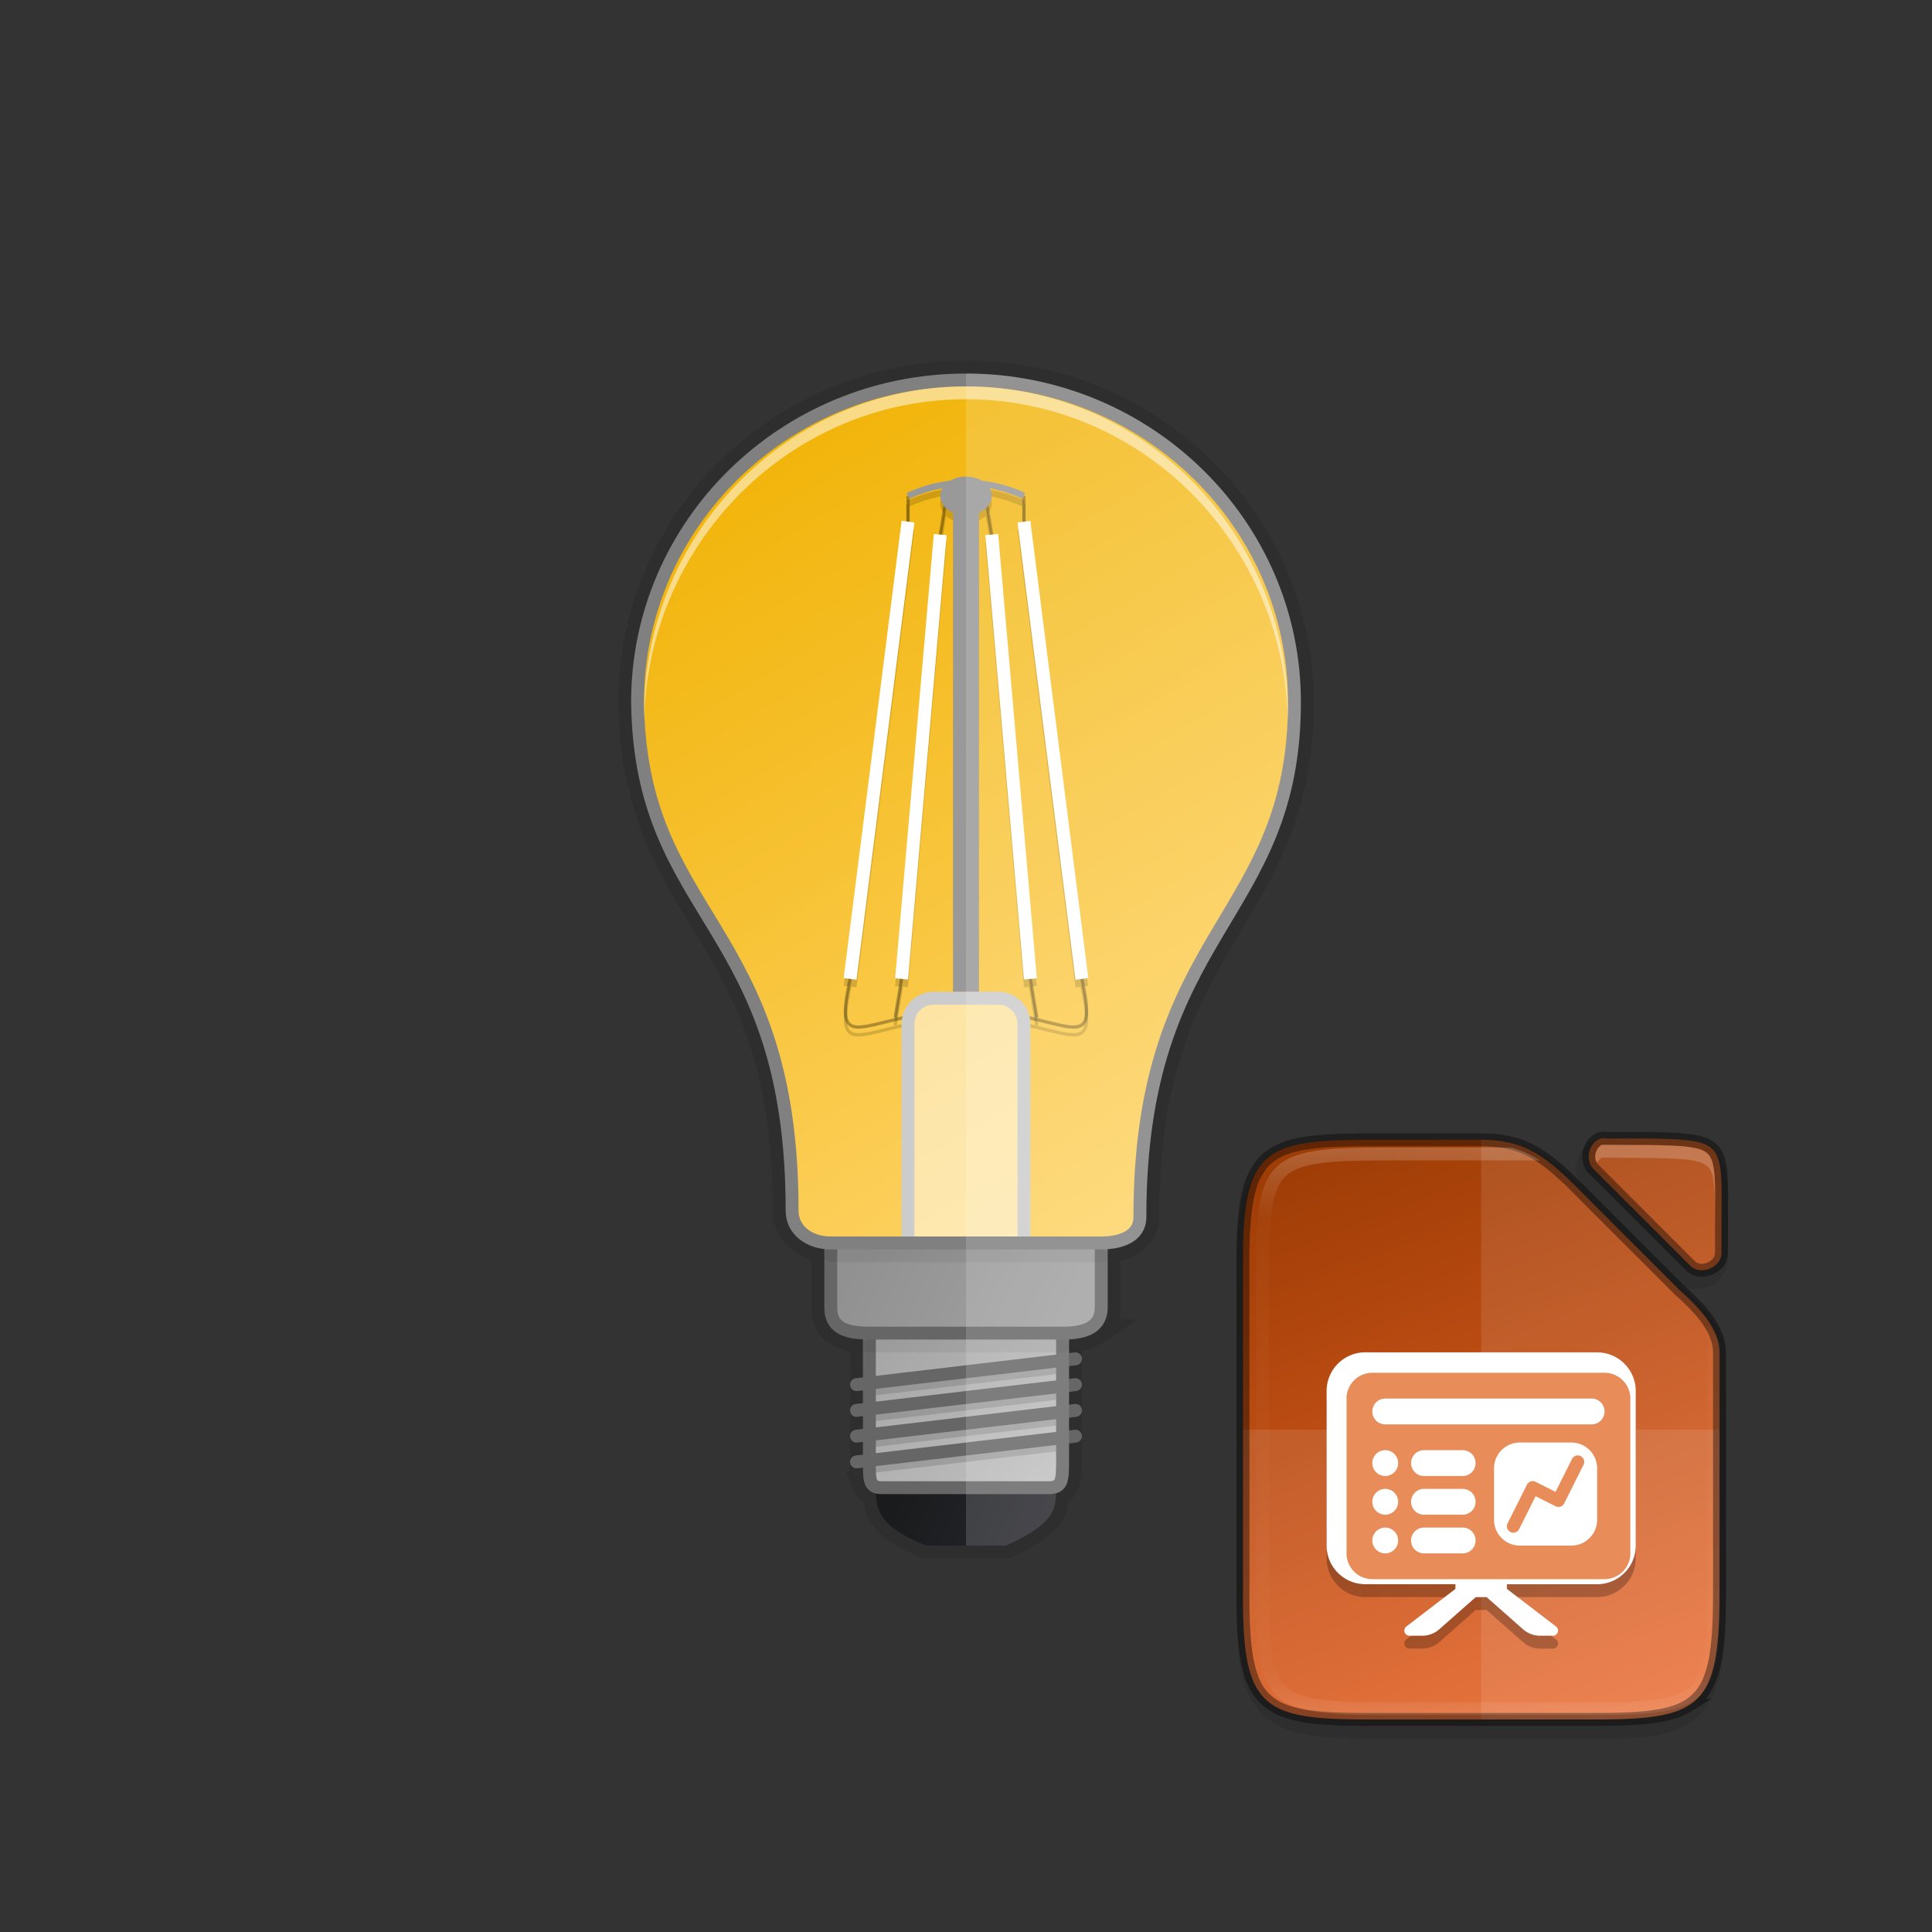 <svg height="150" viewBox="0 0 39.688 39.688" width="150" xml:space="preserve" xmlns:xlink="http://www.w3.org/1999/xlink" xmlns="http://www.w3.org/2000/svg"><rect x="0" y="0" width="39.688" height="39.688" fill="#333333" stroke="none"/><defs><linearGradient id="d"><stop style="stop-color:#f0b100;stop-opacity:1" offset="0"/><stop style="stop-color:#ffd66f;stop-opacity:1" offset="1"/></linearGradient><linearGradient id="c"><stop style="stop-color:#191b1c;stop-opacity:1" offset="0"/><stop style="stop-color:#26262c;stop-opacity:1" offset="1"/></linearGradient><linearGradient id="b"><stop style="stop-color:#a6a6a6;stop-opacity:1" offset="0"/><stop style="stop-color:#bfbfbf;stop-opacity:1" offset="1"/></linearGradient><linearGradient id="a"><stop style="stop-color:#919191;stop-opacity:1" offset="0"/><stop style="stop-color:#a1a1a1;stop-opacity:1" offset="1"/></linearGradient><linearGradient xlink:href="#a" id="j" x1="17.198" y1="25.797" x2="21.167" y2="27.649" gradientUnits="userSpaceOnUse" gradientTransform="translate(.53 -.264)"/><linearGradient xlink:href="#b" id="i" x1="17.992" y1="27.649" x2="20.638" y2="30.824" gradientUnits="userSpaceOnUse" gradientTransform="translate(.53 -.264)"/><linearGradient xlink:href="#c" id="g" x1="17.992" y1="30.824" x2="20.638" y2="32.015" gradientUnits="userSpaceOnUse" gradientTransform="translate(.53 -.264)"/><linearGradient xlink:href="#d" id="k" x1="14.552" y1="6.085" x2="25.135" y2="24.077" gradientUnits="userSpaceOnUse" gradientTransform="translate(0 1.63)"/><linearGradient xlink:href="#c" id="h" gradientUnits="userSpaceOnUse" gradientTransform="translate(.53 -.264)" x1="17.992" y1="30.824" x2="20.638" y2="32.015"/><linearGradient xlink:href="#e" id="l" x1="352.771" y1="106.5" x2="335.014" y2="61.5" gradientUnits="userSpaceOnUse" gradientTransform="matrix(.265 0 0 .265 -60.588 7.143)"/><linearGradient id="e"><stop style="stop-color:#e76428;stop-opacity:1" offset="0"/><stop style="stop-color:#9f3d06;stop-opacity:1" offset="1"/></linearGradient><linearGradient xlink:href="#f" id="m" x1="344" y1="62" x2="344" y2="106" gradientUnits="userSpaceOnUse"/><linearGradient id="f"><stop style="stop-color:#fff;stop-opacity:1" offset="0"/><stop offset=".125" style="stop-color:#fff;stop-opacity:.098"/><stop offset=".925" style="stop-color:#fff;stop-opacity:.098"/><stop style="stop-color:#fff;stop-opacity:.498" offset="1"/></linearGradient><clipPath clipPathUnits="userSpaceOnUse" id="n"><path style="color:#000;display:inline;overflow:visible;visibility:visible;fill:#cdcdcd;fill-opacity:1;fill-rule:nonzero;stroke:none;stroke-width:2;stroke-miterlimit:4;stroke-dasharray:none;stroke-opacity:1;marker:none;enable-background:accumulate" d="M335.731 62c-8.824 0-9.774.906-9.73 9.748v24.504c-.044 8.842.906 9.748 9.73 9.748h16.54c8.823 0 9.73-.906 9.73-9.748V71.748c0-8.842-.907-9.748-9.73-9.748z"/></clipPath></defs><path style="color:#000;opacity:.1;fill:url(#g);fill-opacity:1;stroke:#000;stroke-width:.529" d="M19.844 7.673c-3.797 0-6.879 3.022-6.879 6.748a.132.132 0 0 0 0 .002c.03 2.28.843 3.444 1.627 4.746.783 1.301 1.547 2.75 1.547 5.703 0 .237.109.444.28.582.139.113.318.181.515.203v1.2c0 .227.09.419.26.525.14.088.318.122.533.132v2.516c0 .199-.009.335.042.463a.31.31 0 0 0 .225.187.867.867 0 0 0 .144.494c.142.202.397.376.862.566l.023.01h1.645l.025-.011c.475-.223.727-.395.865-.588.112-.157.133-.317.137-.476a.322.322 0 0 0 .213-.181c.055-.125.053-.263.053-.464v-2.517c.216-.01.394-.05.533-.141a.601.601 0 0 0 .26-.516V25.66c.17-.012.336-.049.478-.128.18-.1.317-.285.317-.527 0-2.947.777-4.43 1.568-5.766.791-1.336 1.605-2.538 1.605-4.818 0-3.726-3.082-6.748-6.878-6.748z"/><path style="color:#000;fill:url(#h);fill-opacity:1;stroke-width:.265px" d="M18.124 30.56h-.132c0 .201.005.412.146.614.142.201.397.375.862.566l.023.01h1.645l.025-.012c.475-.223.727-.394.865-.588.14-.193.137-.392.137-.59h-.131z"/><path style="fill:url(#i);fill-opacity:1;stroke:#666;stroke-width:.265px;stroke-linecap:butt;stroke-linejoin:miter" d="M21.828 27.385v2.646c0 .397-.022.518-.264.53h-3.44c-.265 0-.265-.133-.265-.53v-2.646"/><path style="fill:url(#j);fill-opacity:1;stroke:#666;stroke-width:.265px;stroke-linecap:butt;stroke-linejoin:miter" d="M17.066 25.533v1.323c0 .397.264.53.793.53h3.97c.528 0 .79-.158.793-.53v-1.323"/><path style="opacity:1;fill:url(#k);fill-opacity:1;fill-rule:evenodd;stroke:gray;stroke-width:.265;stroke-linecap:square;stroke-linejoin:round" d="M19.844 7.806c-3.726 0-6.747 2.961-6.747 6.615.058 4.498 3.175 4.498 3.175 10.45 0 .398.349.662.794.662h5.556c.397 0 .794-.132.794-.529 0-5.94 3.175-6.085 3.175-10.583 0-3.654-3.021-6.615-6.747-6.615z"/><path style="opacity:.15;fill:#000;fill-opacity:1;fill-rule:evenodd;stroke:none;stroke-width:.265;stroke-linecap:round;stroke-linejoin:round;stroke-opacity:1" d="M19.844 9.95a.53.397 0 0 0-.33.086 3.017 3.017 0 0 0-.887.25l.026.06h-.034v.524l-.098-.012-1.189 9.393.097.012c-.072.332-.104.564-.093.724a.4.4 0 0 0 .053.191.23.23 0 0 0 .132.098c.11.032.256.008.448-.035.191-.044.428-.109.715-.17l-.014-.064a11.27 11.27 0 0 0-.247.055l.13-.788-.032-.006.131.012.795-9.13-.099-.008.09-.54a.53.397 0 0 0 .141.088v9.843h.53V10.69a.53.397 0 0 0 .14-.09l.09.542-.099.009.795 9.129.132-.012-.032.006.13.788c-.078-.018-.16-.037-.247-.055l-.014.064c.286.061.523.126.715.17.191.043.337.067.447.035a.23.23 0 0 0 .133-.098.4.4 0 0 0 .053-.191c.01-.16-.021-.392-.093-.724l.096-.012-1.189-9.393-.098.012v-.524h-.034l.027-.06a3.047 3.047 0 0 0-.887-.25.53.397 0 0 0-.33-.087zm-.488.242a.53.397 0 0 0-.041.154.53.397 0 0 0 .066.193l-.1.596.014.002-.111-.01-.795 9.13.099.008-.133.792.056.009c-.176.041-.33.081-.458.11-.19.044-.328.06-.414.036a.157.157 0 0 1-.096-.069.35.35 0 0 1-.04-.162c-.01-.147.019-.376.091-.707l-.034-.007.134.017 1.19-9.393-.123-.015h.025v-.472c.222-.1.446-.17.67-.212zm.976 0c.224.043.448.113.67.212v.471h.024l-.123.016 1.19 9.393.134-.017-.034.007c.073.331.102.56.092.707a.35.35 0 0 1-.04.162.157.157 0 0 1-.096.069c-.086.025-.225.007-.414-.036-.13-.03-.283-.069-.458-.11l.055-.009-.132-.792.099-.009-.795-9.128-.111.01.014-.003-.1-.596a.53.397 0 0 0 .066-.193.53.397 0 0 0-.041-.153z"/><path style="opacity:1;fill:#999;fill-opacity:1;fill-rule:evenodd;stroke:none;stroke-width:.265;stroke-linecap:round;stroke-linejoin:round;stroke-opacity:1" d="M19.579 10.32h.529v10.054h-.529z"/><path style="fill:none;stroke:#fff;stroke-width:.265px;stroke-linecap:butt;stroke-linejoin:miter;stroke-opacity:1" d="m19.315 10.981-.794 9.128M18.653 10.716l-1.19 9.393M20.373 10.981l.794 9.128M21.034 10.716l1.191 9.393"/><path style="color:#000;fill:#fff;fill-opacity:.5;fill-rule:evenodd;stroke-width:.265;stroke-linecap:round;stroke-linejoin:round" d="M19.182 20.506a.528.528 0 0 0-.529.53V25.4h2.381v-4.366a.528.528 0 0 0-.529-.529z"/><path style="opacity:.3;fill:none;stroke:#000;stroke-width:.066;stroke-linecap:butt;stroke-linejoin:miter;stroke-opacity:1" d="M17.463 20.11c-.29 1.329.064 1.015 1.213.769M18.52 20.11l-.131.793M22.225 20.11c.29 1.329-.064 1.015-1.214.769M21.167 20.11l.132.793M18.653 10.716v-.529M19.315 10.981l.132-.794M20.373 10.981l-.132-.794M21.034 10.716v-.529"/><ellipse style="opacity:1;fill:#999;fill-opacity:1;fill-rule:evenodd;stroke:none;stroke-width:.265;stroke-linecap:round;stroke-linejoin:round;stroke-opacity:1" cx="19.844" cy="10.187" rx=".529" ry=".397"/><path style="fill:none;stroke:#999;stroke-width:.132;stroke-linecap:butt;stroke-linejoin:miter" d="M18.653 10.187a2.811 2.811 0 0 1 2.381 0"/><path style="color:#000;fill:#ccc;fill-opacity:1;fill-rule:evenodd;stroke-linecap:round;stroke-linejoin:round" d="M19.181 20.373a.663.663 0 0 0-.66.662v4.366h.264v-4.366c0-.222.174-.396.396-.396h1.325c.222 0 .396.174.396.396v4.366h.264v-4.366a.663.663 0 0 0-.66-.662z"/><path style="opacity:.3;fill:none;stroke:#666;stroke-width:.265px;stroke-linecap:round;stroke-linejoin:miter" d="m21.828 28.078-3.969.467M21.828 28.607l-3.969.467M21.828 29.136l-3.969.467M21.828 29.665l-3.968.467"/><path style="fill:none;stroke:#666;stroke-width:.265px;stroke-linecap:round;stroke-linejoin:miter" d="m22.093 27.914-4.498.53M22.093 28.444l-4.498.529M22.093 28.973l-4.498.529M22.093 29.502l-4.498.529"/><rect style="opacity:.06;fill:#000;fill-opacity:1;fill-rule:evenodd;stroke:none;stroke-width:.529;stroke-linecap:round;stroke-linejoin:round;stroke-opacity:1" width="5.821" height=".265" x="16.933" y="25.665" ry=".117"/><rect style="opacity:.06;fill:#000;fill-opacity:1;fill-rule:evenodd;stroke:none;stroke-width:.529;stroke-linecap:round;stroke-linejoin:round;stroke-opacity:1" width="4.233" height=".265" x="17.727" y="27.518" ry=".117"/><g style="display:inline"><path style="color:#000;opacity:.15;fill:#fff;stroke-width:.265px" d="M19.844 7.674V31.75h.825l.025-.012c.475-.223.726-.394.865-.588.112-.156.132-.316.136-.476a.318.318 0 0 0 .214-.18c.054-.124.052-.262.052-.463v-2.517c.217-.011.394-.052.534-.143a.597.597 0 0 0 .26-.513V25.66c.168-.012.335-.049.478-.128a.6.6 0 0 0 .316-.529c0-2.947.777-4.429 1.568-5.766.791-1.336 1.606-2.538 1.606-4.818 0-3.726-3.082-6.746-6.879-6.746z"/></g><path style="color:#000;opacity:.5;fill:#fff;fill-rule:evenodd;stroke-width:.259;stroke-linecap:square;stroke-linejoin:round" d="M19.844 7.938c-3.65 0-6.614 3.021-6.614 6.747a.127.132 0 0 0 0 .003l.002.088c.09-3.646 3.019-6.574 6.612-6.574 3.61 0 6.55 2.957 6.612 6.628l.002-.145c0-3.726-2.964-6.747-6.614-6.747z"/><path style="color:#000;font-style:normal;font-variant:normal;font-weight:400;font-stretch:normal;font-size:medium;line-height:normal;font-family:sans-serif;font-variant-ligatures:normal;font-variant-position:normal;font-variant-caps:normal;font-variant-numeric:normal;font-variant-alternates:normal;font-feature-settings:normal;text-indent:0;text-align:start;text-decoration:none;text-decoration-line:none;text-decoration-style:solid;text-decoration-color:#000;letter-spacing:normal;word-spacing:normal;text-transform:none;writing-mode:lr-tb;direction:ltr;text-orientation:mixed;dominant-baseline:auto;baseline-shift:baseline;text-anchor:start;white-space:normal;shape-padding:0;clip-rule:nonzero;display:inline;overflow:visible;visibility:visible;opacity:.1;isolation:auto;mix-blend-mode:normal;color-interpolation:sRGB;color-interpolation-filters:linearRGB;solid-color:#000;solid-opacity:1;fill:#000;fill-opacity:1;fill-rule:nonzero;stroke:none;stroke-width:.529;stroke-linecap:butt;stroke-linejoin:miter;stroke-miterlimit:4;stroke-dasharray:none;stroke-dashoffset:0;stroke-opacity:1;marker:none;color-rendering:auto;image-rendering:auto;shape-rendering:auto;text-rendering:auto;enable-background:accumulate" d="M32.943 23.382a.645.645 0 0 0-.098.007l-.02.003-.02.007a.63.63 0 0 0-.414.474c-.04.18.003.382.136.543l-.096-.097-.003-.002h-.001a8.112 8.112 0 0 0-.22-.203h-.001l-.001-.001h-.002a4.581 4.581 0 0 0-.214-.178l-.002-.001-.002-.001a3.064 3.064 0 0 0-.218-.156h-.002a2.361 2.361 0 0 0-.227-.13h-.002a2.121 2.121 0 0 0-.244-.103h-.002a2.176 2.176 0 0 0-.263-.073h-.003a2.537 2.537 0 0 0-.283-.043c-.1-.01-.204-.014-.312-.014H28.24c-1.099 0-1.817.039-2.29.485-.236.223-.375.533-.453.917-.077.383-.1.718-.096 1.311v6.747c-.003.591.019 1.059.096 1.442.078.383.217.693.453.917.059.055.123.105.193.15l.002.001.003.001c.066.042.136.079.211.11l.002.001.001.001.004.002c.075.031.155.06.24.083.084.023.173.043.267.059h.001c.094.016.19.028.292.038h.002c.101.01.208.018.32.024h.025c.22.01.46.015.728.015h4.508c1.09 0 1.671-.037 2.143-.477.237-.22.377-.525.457-.902.08-.377.105-.837.106-1.418v-5.003c-.002-.504-.314-.897-.614-1.202a6.71 6.71 0 0 0-.294-.278l-.075-.068h.007l-.003-.003-.014-.014c.19.15.434.163.626.084.206-.084.397-.276.407-.545v-.57c.003-.431.01-.626-.007-.893s-.054-.49-.195-.674c-.14-.184-.36-.272-.604-.313-.244-.04-.406-.047-.8-.056h-.888l-.059-.005zM26.44 34.99l-.017.002.017-.002zm-.008.525.017.001-.015-.001z"/><path style="color:#000;display:inline;overflow:visible;visibility:visible;fill:url(#l);fill-opacity:1;fill-rule:nonzero;stroke:none;stroke-width:.054;marker:none;enable-background:accumulate" d="M32.942 23.382a.38.38 0 0 0-.058.005c-.25.079-.334.456-.142.633l1.988 1.988c.208.198.623.029.633-.258v-.56c.01-1.735.091-1.768-1.48-1.803h-.882a.387.387 0 0 0-.06-.005zm-4.834.033c-2.178 0-2.586.24-2.574 2.58v6.747c-.012 2.34.396 2.58 2.574 2.58h4.64c2.163 0 2.569-.24 2.574-2.534v-5.002c-.002-.517-.454-.954-.82-1.284l-.004-.002-2.253-2.255c-.594-.56-1.005-.83-1.817-.83z"/><path style="color:#000;display:inline;overflow:visible;visibility:visible;opacity:.1;fill:#fff;fill-opacity:1;fill-rule:nonzero;stroke:none;stroke-width:.265;marker:none;enable-background:accumulate" d="M25.534 29.368v3.374c-.012 2.34.396 2.58 2.574 2.58h4.64c2.163 0 2.569-.24 2.574-2.534v-3.42z"/><path style="color:#000;display:inline;overflow:visible;visibility:visible;opacity:.1;fill:#fff;fill-opacity:1;fill-rule:nonzero;stroke:none;stroke-width:.054;marker:none;enable-background:accumulate" d="M32.942 23.382a.38.38 0 0 0-.058.005c-.25.079-.334.456-.142.633l1.988 1.988c.208.198.623.029.633-.258v-.56c.01-1.735.091-1.768-1.48-1.803h-.882a.387.387 0 0 0-.06-.005zm-2.514.033v11.906h2.32c2.163 0 2.569-.238 2.574-2.533v-5.002c-.002-.517-.454-.954-.82-1.284l-.004-.002-2.253-2.255c-.594-.56-1.004-.83-1.817-.83z"/><path style="clip-rule:evenodd;display:inline;opacity:.25;fill:#000;fill-rule:nonzero;stroke-width:.265;enable-background:new" d="M28.046 28.045a.794.794 0 0 0-.794.794v3.175c0 .438.355.794.794.794h1.978-.126v.097l-1.008.771a.106.106 0 0 0 .065.19h.262a.53.53 0 0 0 .35-.132l.748-.661h.224l.748.66a.529.529 0 0 0 .35.134h.263a.106.106 0 0 0 .064-.19l-1.008-.773v-.096h-.126 1.978a.794.794 0 0 0 .794-.794v-3.175a.794.794 0 0 0-.794-.794z"/><path style="clip-rule:evenodd;display:inline;fill:#fff;fill-rule:nonzero;stroke-width:.265;enable-background:new" d="M28.046 27.78a.794.794 0 0 0-.794.794v3.175c0 .439.355.794.794.794h1.978-.126v.097l-1.008.772a.106.106 0 0 0 .065.19h.262a.53.53 0 0 0 .35-.133l.748-.66h.224l.748.66a.529.529 0 0 0 .35.133h.263a.106.106 0 0 0 .064-.19l-1.008-.772v-.096h-.126 1.978a.794.794 0 0 0 .794-.795v-3.175a.794.794 0 0 0-.794-.793z"/><g style="clip-rule:evenodd;display:inline;fill:#e88d59;fill-opacity:1;fill-rule:evenodd;enable-background:new"><path d="M369 373a2 2 0 0 0-2-2h-18a2 2 0 0 0-2 2v12a2 2 0 0 0 2 2h18a2 2 0 0 0 2-2z" style="fill:#e88d59;fill-opacity:1" transform="matrix(.265 0 0 .265 -64.294 -70.115)"/></g><g style="clip-rule:evenodd;display:inline;fill:#fff;fill-rule:evenodd;enable-background:new"><path d="M366 373.001h-16a1 1 0 0 0 0 2h16a1 1 0 1 0 0-2z" style="fill:#fff;fill-rule:nonzero" transform="matrix(.265 0 0 .265 -64.294 -70.115)"/></g><g style="clip-rule:evenodd;display:inline;fill:#fff;fill-rule:evenodd;enable-background:new"><path d="M357 377.001h-3a1 1 0 0 0 0 2h3a1 1 0 1 0 0-2z" style="fill:#fff;fill-rule:nonzero" transform="matrix(.265 0 0 .265 -64.558 -70.115)"/></g><g style="clip-rule:evenodd;display:inline;fill:#fff;fill-rule:evenodd;enable-background:new"><path d="M350 379.001a1 1 0 1 0 0-2 1 1 0 0 0 0 2z" style="fill:#fff;fill-rule:nonzero" transform="matrix(.265 0 0 .265 -64.294 -70.115)"/></g><g style="clip-rule:evenodd;display:inline;fill:#fff;fill-rule:evenodd;enable-background:new"><path d="M357 380.001h-3a1 1 0 0 0 0 2h3a1 1 0 1 0 0-2z" style="fill:#fff;fill-rule:nonzero" transform="matrix(.265 0 0 .265 -64.558 -70.115)"/></g><g style="clip-rule:evenodd;display:inline;fill:#fff;fill-rule:evenodd;enable-background:new"><path d="M350 382.001a1 1 0 1 0 0-2 1 1 0 0 0 0 2z" style="fill:#fff;fill-rule:nonzero" transform="matrix(.265 0 0 .265 -64.294 -70.115)"/></g><g style="clip-rule:evenodd;display:inline;fill:#fff;fill-rule:evenodd;enable-background:new"><path d="M357 383.001h-3a1 1 0 0 0 0 2h3a1 1 0 1 0 0-2z" style="fill:#fff;fill-rule:nonzero" transform="matrix(.265 0 0 .265 -64.558 -70.115)"/></g><g style="clip-rule:evenodd;display:inline;fill:#fff;fill-rule:evenodd;enable-background:new"><path d="M350 385.001a1 1 0 1 0 0-2 1 1 0 0 0 0 2z" style="fill:#fff;fill-rule:nonzero" transform="matrix(.265 0 0 .265 -64.294 -70.115)"/></g><path style="clip-rule:evenodd;display:inline;fill:#fff;fill-rule:nonzero;stroke-width:.265;enable-background:new" d="M31.22 29.633a.53.53 0 0 0-.529.53v1.058c0 .292.237.529.53.529h1.058c.292 0 .53-.237.53-.53v-1.058a.53.53 0 0 0-.53-.529zm1.17.266a.132.132 0 0 1 .08.013.132.132 0 0 1 .06.177l-.397.794a.132.132 0 0 1-.178.059l-.41-.206-.338.676a.132.132 0 0 1-.178.059.132.132 0 0 1-.06-.177l.398-.794a.132.132 0 0 1 .177-.06l.41.207.339-.676a.132.132 0 0 1 .096-.072z"/><path style="color:#000;display:inline;overflow:visible;visibility:visible;opacity:.4;fill:none;fill-opacity:1;fill-rule:nonzero;stroke:#000;stroke-width:.265;marker:none;enable-background:accumulate" d="M28.109 23.415c-1.09 0-1.736.06-2.109.412-.076.072-.138.16-.193.258-.012.022-.026.041-.038.065-.03.064-.058.134-.081.21a2.34 2.34 0 0 0-.063.244 3.615 3.615 0 0 0-.044.283 7.275 7.275 0 0 0-.044.693c-.003.13-.004.268-.003.414v6.748c0 .146 0 .284.003.415.006.26.02.49.044.692.012.101.026.195.044.283.035.176.083.326.144.454a1.018 1.018 0 0 0 .384.441c.111.071.24.126.39.167h.001c.376.104.884.127 1.565.127h4.64c.27 0 .513-.004.731-.015.09-.004.174-.011.256-.018l.053-.004h.001c.193-.02.364-.048.513-.088.075-.02.145-.044.21-.071.064-.027.124-.058.18-.093a1.019 1.019 0 0 0 .265-.244c.004-.006.01-.01.014-.017l.001-.001c.038-.052.073-.11.103-.172a1.57 1.57 0 0 0 .083-.206 2.29 2.29 0 0 0 .064-.24c.018-.086.033-.179.046-.278.01-.089.02-.185.027-.284 0-.012.003-.022.004-.035v-.005c.015-.225.022-.477.023-.762v-5.002c-.003-.517-.455-.954-.82-1.284l-.004-.002-2.254-2.255c-.594-.56-1.004-.83-1.817-.83z"/><path style="color:#000;display:inline;overflow:visible;visibility:visible;opacity:.4;fill:none;fill-opacity:1;fill-rule:nonzero;stroke:#000;stroke-width:.265;stroke-miterlimit:4;stroke-dasharray:none;marker:none;enable-background:accumulate" d="M32.942 23.382a.393.393 0 0 0-.059.005c-.249.08-.333.456-.141.633l1.988 1.988c.208.198.622.03.633-.258v-.56c.01-1.735.091-1.768-1.48-1.803h-.882a.389.389 0 0 0-.06-.005z"/><path style="color:#000;font-style:normal;font-variant:normal;font-weight:400;font-stretch:normal;font-size:medium;line-height:normal;font-family:sans-serif;font-variant-ligatures:normal;font-variant-position:normal;font-variant-caps:normal;font-variant-numeric:normal;font-variant-alternates:normal;font-feature-settings:normal;text-indent:0;text-align:start;text-decoration:none;text-decoration-line:none;text-decoration-style:solid;text-decoration-color:#000;letter-spacing:normal;word-spacing:normal;text-transform:none;writing-mode:lr-tb;direction:ltr;text-orientation:mixed;dominant-baseline:auto;baseline-shift:baseline;text-anchor:start;white-space:normal;shape-padding:0;clip-rule:nonzero;display:inline;overflow:visible;visibility:visible;opacity:.2;isolation:auto;mix-blend-mode:normal;color-interpolation:sRGB;color-interpolation-filters:linearRGB;solid-color:#000;solid-opacity:1;fill:url(#m);fill-opacity:1;fill-rule:nonzero;stroke:none;stroke-width:2;stroke-linecap:butt;stroke-linejoin:miter;stroke-miterlimit:4;stroke-dasharray:none;stroke-dashoffset:0;stroke-opacity:1;marker:none;color-rendering:auto;image-rendering:auto;shape-rendering:auto;text-rendering:auto;enable-background:accumulate" clip-path="url(#n)" d="M335.232 61.5c-8.231 0-9.773.906-9.73 9.748v25.504c-.043 8.842 1.499 9.748 9.73 9.748h17.54c8.172 0 9.705-.902 9.726-9.574V79.022c-.006-1.214-.667-2.31-1.498-3.266V96.252c0 2.193-.061 3.87-.266 5.088-.204 1.217-.528 1.924-.998 2.394-.469.47-1.174.796-2.388 1-1.215.205-2.89.266-5.078.266h-16.54c-2.188 0-3.865-.061-5.084-.266-1.218-.204-1.928-.53-2.4-1s-.796-1.176-.998-2.392c-.202-1.216-.259-2.894-.248-5.086V71.744c-.01-2.192.046-3.87.248-5.086.202-1.216.526-1.922.998-2.392s1.184-.796 2.402-1c1.219-.205 2.894-.266 5.082-.266H348c-1.402-1.001-3.799-1.5-5.922-1.5z" transform="matrix(.265 0 0 .265 -60.588 7.143)"/><path style="display:inline;opacity:.2;fill:#fff;fill-opacity:1;stroke:none;stroke-width:.012;stroke-linecap:round;stroke-linejoin:round;stroke-miterlimit:4;stroke-dasharray:none;stroke-dashoffset:0;stroke-opacity:1;enable-background:new" d="m32.904 23.515-.039.032a.3.3 0 0 0-.084.294c.002.006.019.025.03.04a.243.243 0 0 1 .054-.07l.039-.032.719.007c.716.007.929.016 1.129.05.361.06.444.173.473.654.007.104.009.41.01.697.002-.388 0-.815-.01-.962-.03-.48-.112-.594-.473-.654-.2-.034-.413-.043-1.129-.05z"/></svg>